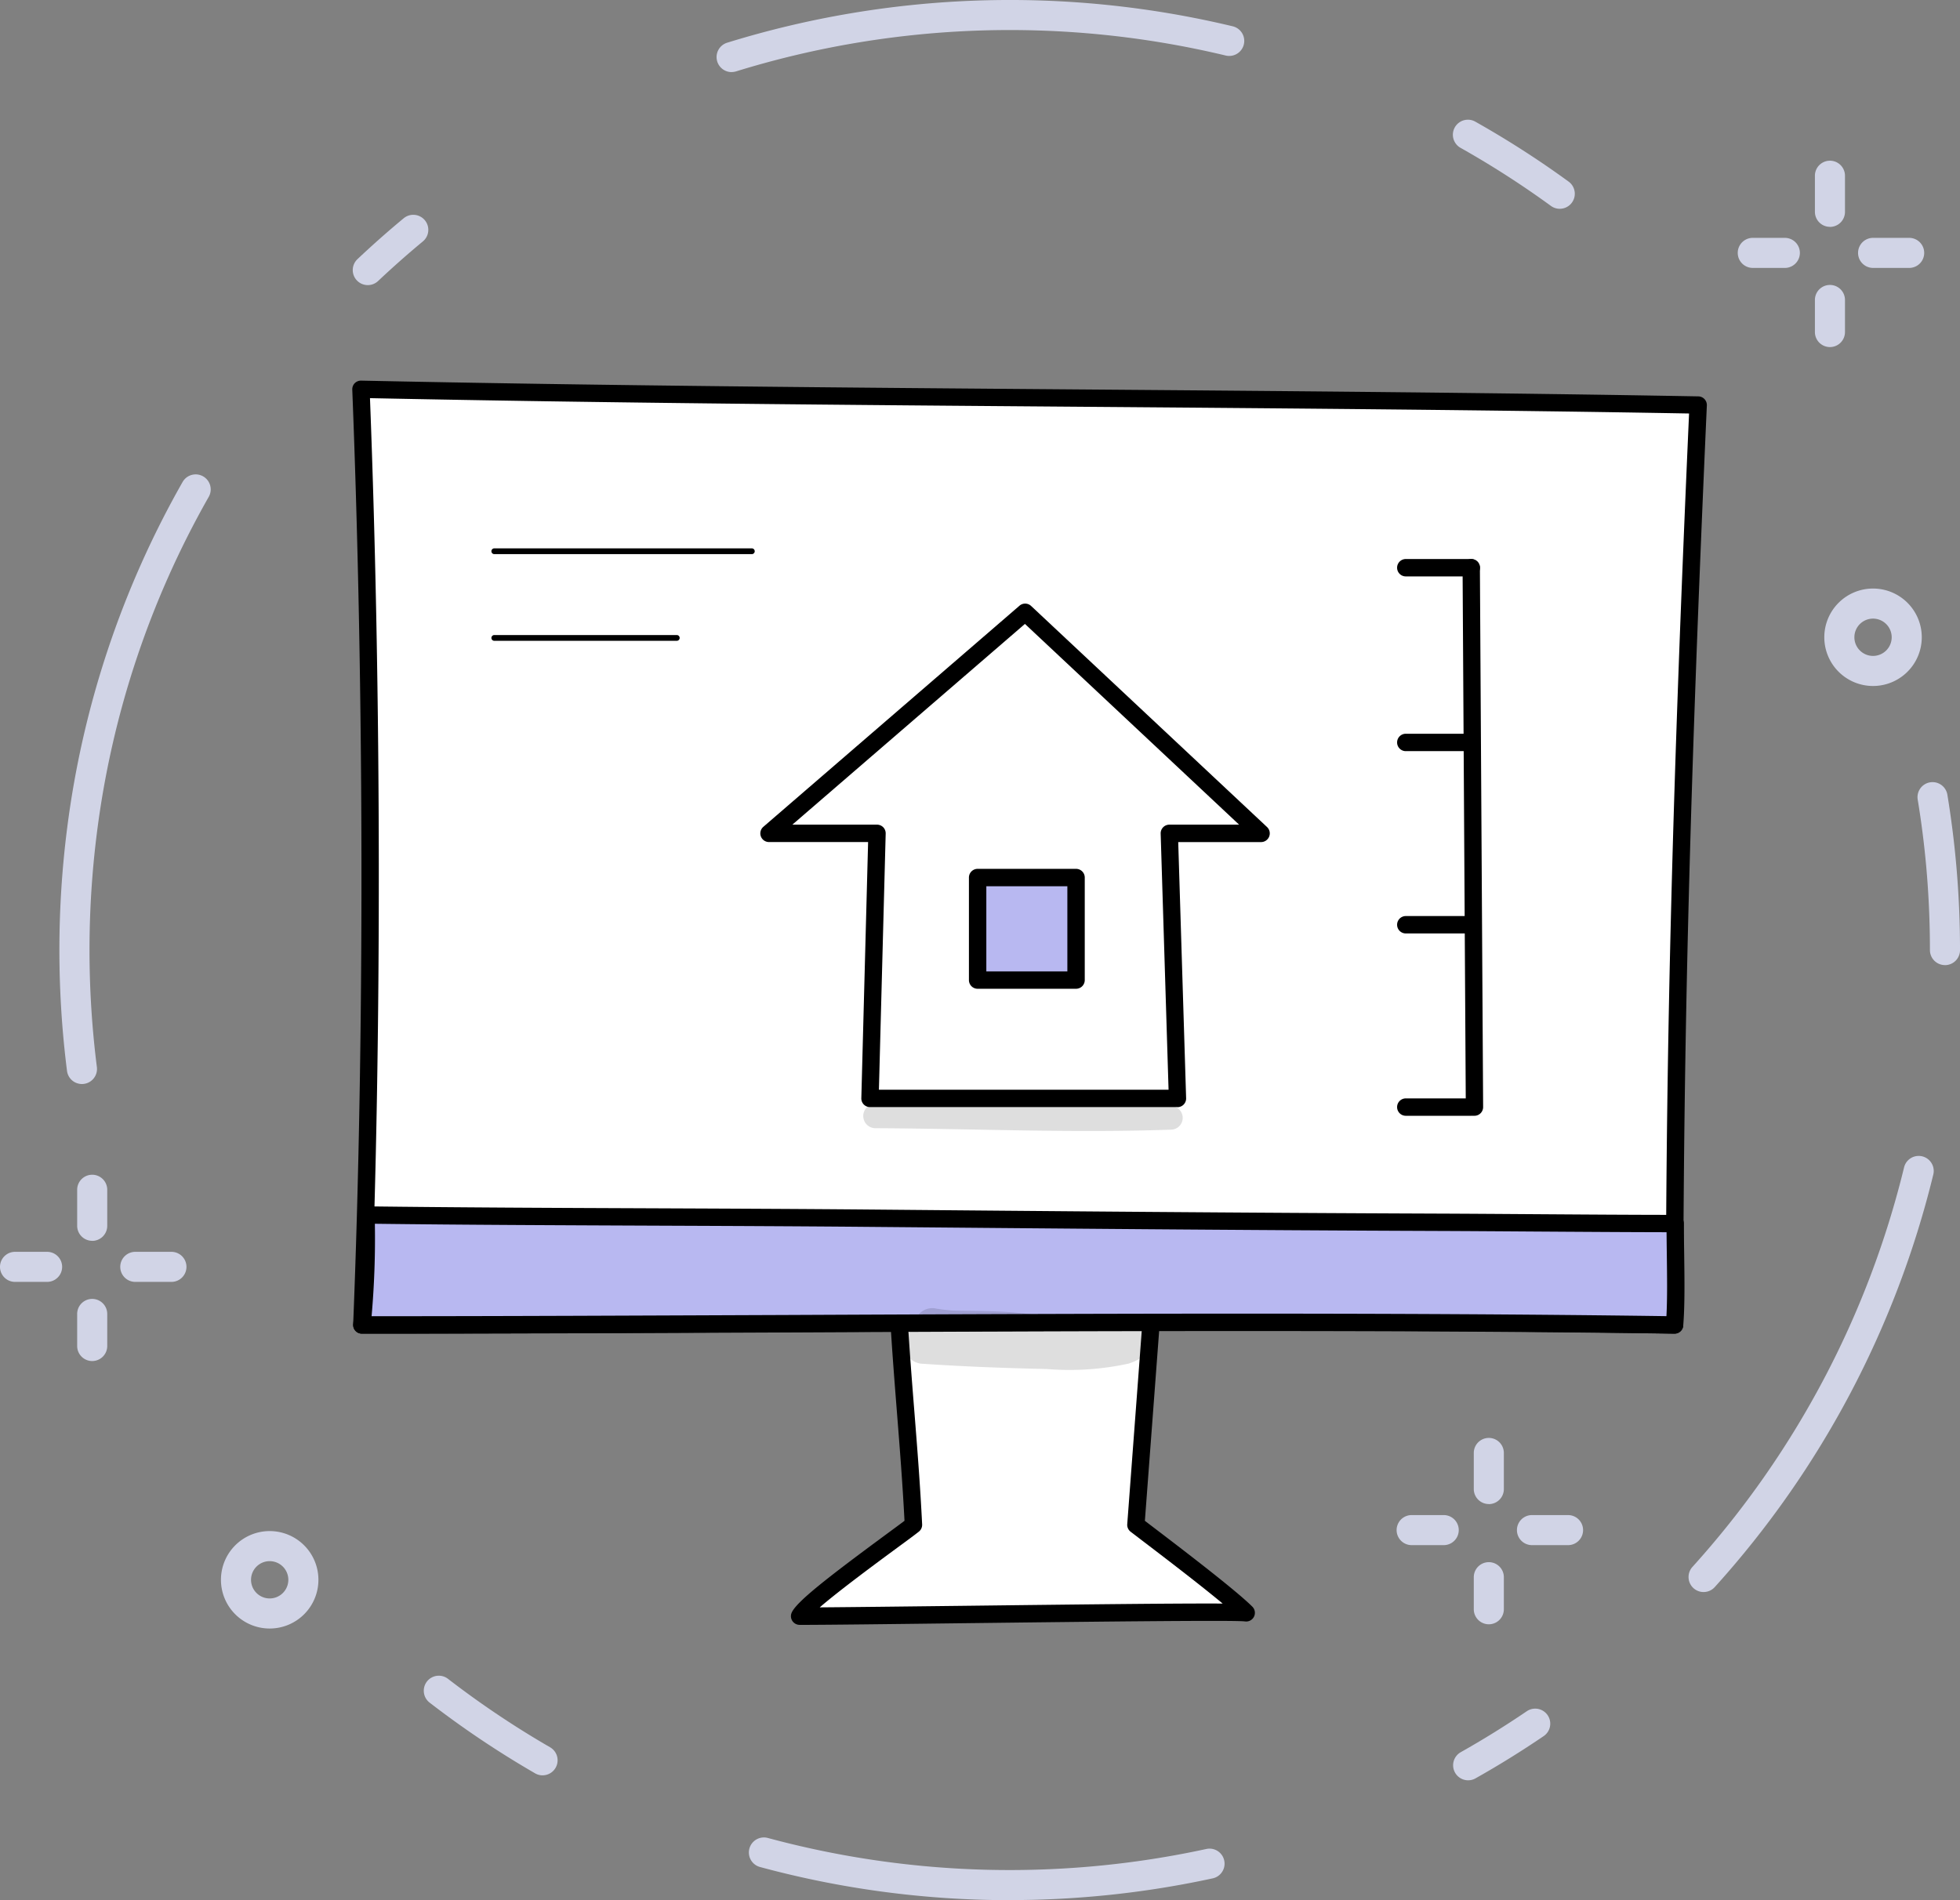 <svg xmlns="http://www.w3.org/2000/svg" xmlns:xlink="http://www.w3.org/1999/xlink" width="160.879" height="156" viewBox="0 0 160.879 156">
  <rect x="0" y="0" width="160.879" height="156" fill="#808080" stroke="none"/>
  <defs>
    <clipPath id="clip-path">
      <rect id="Retângulo_1821" data-name="Retângulo 1821" width="160.879" height="156" fill="none"/>
    </clipPath>
    <clipPath id="clip-path-3">
      <rect id="Retângulo_1818" data-name="Retângulo 1818" width="157.936" height="120.506" fill="none"/>
    </clipPath>
    <clipPath id="clip-path-4">
      <rect id="Retângulo_1819" data-name="Retângulo 1819" width="156" height="156" fill="none"/>
    </clipPath>
  </defs>
  <g id="Ilustração" transform="translate(-99.561 -216.627)">
    <g id="Layer_1-2" transform="translate(128.476 247.876)">
      <path id="Caminho_1135" data-name="Caminho 1135" d="M145.282,235.4q-.735,9.787-1.469,19.571c1.068.828,7.438,5.6,9.055,7.223-1.378-.205-30.629.275-36.658.275.471-1.134,8.174-6.559,9.34-7.5-.313-6.316-.919-11.687-1.251-18.022a14.081,14.081,0,0,1,5.074-.414,78.3,78.3,0,0,0,15.905-1.131Z" transform="translate(-79.493 -161.024)" fill="#fff"/>
      <path id="Caminho_1136" data-name="Caminho 1136" d="M114.673,261.627a.721.721,0,0,1-.594-.316.712.712,0,0,1-.066-.67c.367-.885,2.916-2.872,7.8-6.471.613-.452,1.131-.831,1.466-1.087-.161-3.1-.392-6.019-.616-8.85-.221-2.806-.452-5.706-.616-8.8a.714.714,0,0,1,.477-.711,13.737,13.737,0,0,1,5.008-.464l.325.009a77.549,77.549,0,0,0,15.763-1.122.71.71,0,0,1,.831.755l-1.441,19.185.575.439c2.224,1.694,6.853,5.217,8.247,6.61a.714.714,0,0,1-.61,1.21c-.866-.12-13.754.035-23.163.148-6,.073-11.188.136-13.39.136Zm8.831-25.713c.161,2.866.376,5.577.585,8.2.234,2.954.477,6.01.638,9.264a.712.712,0,0,1-.265.591c-.291.234-.923.7-1.8,1.343-1.564,1.153-4.714,3.472-6.341,4.878,2.641-.019,6.923-.07,11.725-.126,9.984-.12,17.789-.209,21.349-.186-1.984-1.652-5.122-4.041-6.67-5.22-.4-.31-.717-.547-.888-.679a.717.717,0,0,1-.275-.616l1.4-18.661a78.706,78.706,0,0,1-15.15.989l-.325-.009a14.614,14.614,0,0,0-3.984.234Z" transform="translate(-77.952 -159.476)"/>
      <path id="Caminho_1137" data-name="Caminho 1137" d="M112.018,3.552c-1.463,32.7-1.937,53.8-1.937,75.521-34.08-.559-73.891,0-107.749,0C3.11,59.74,3.4,31.259,2.26,2.26c36.762.774,74.431.651,109.758,1.292Z" transform="translate(-1.547 -1.548)" fill="#fff"/>
      <path id="Caminho_1138" data-name="Caminho 1138" d="M108.535,78.24h-.013c-22.932-.376-48.4-.246-73.034-.12-12.155.063-23.634.12-34.7.12a.722.722,0,0,1-.515-.218.724.724,0,0,1-.2-.521C1.007,54.268.979,25.575,0,.741A.724.724,0,0,1,.2.213.721.721,0,0,1,.726,0c19.71.414,39.9.575,59.42.727,16.692.133,33.953.269,50.339.566a.712.712,0,0,1,.7.743c-1.393,31.138-1.937,52.3-1.937,75.489a.72.72,0,0,1-.212.509.705.705,0,0,1-.5.205ZM1.453,1.439c.942,24.43.967,52.478.073,75.372,10.834,0,22.073-.06,33.953-.12,24.38-.123,49.581-.253,72.342.107.013-22.746.55-43.656,1.905-74.1-16.158-.288-33.151-.42-49.59-.55C40.859,2,20.935,1.84,1.456,1.439Z" transform="translate(0 0)"/>
      <path id="Caminho_1139" data-name="Caminho 1139" d="M90.782,217.4q-23.351-.09-46.7-.335c-13.172-.117-28.073-.095-41.245-.262a69.222,69.222,0,0,1-.36,9.027c33.858,0,73.669-.49,107.749,0,.193-2.278.054-5.5.054-8.326-5.728,0-13.779-.082-19.5-.1Z" transform="translate(-1.697 -148.301)" fill="#b8b8f1"/>
      <path id="Caminho_1140" data-name="Caminho 1140" d="M108.692,225h-.009c-22.936-.329-48.405-.215-73.037-.1-12.155.054-23.634.1-34.7.1a.715.715,0,0,1-.537-.243.706.706,0,0,1-.171-.562,68.387,68.387,0,0,0,.354-8.935.72.72,0,0,1,.212-.509.69.69,0,0,1,.509-.205c7.523.095,15.706.13,23.618.161,5.886.025,11.975.051,17.621.1,14.4.13,30.727.275,46.693.335,2.335.009,5.055.028,7.848.047,4.06.028,8.259.057,11.653.057a.711.711,0,0,1,.711.714c0,.828.013,1.694.025,2.559.028,2.06.057,4.186-.079,5.826a.715.715,0,0,1-.711.654ZM2.011,215.974a72.462,72.462,0,0,1-.269,7.592c10.818,0,22.035-.054,33.893-.1,24.4-.107,49.618-.221,72.39.095.079-1.472.054-3.273.032-5.027-.009-.626-.016-1.251-.022-1.864-3.261-.006-7.166-.032-10.951-.057-2.79-.019-5.51-.038-7.845-.047-15.972-.06-32.3-.209-46.7-.335-5.643-.051-11.728-.076-17.615-.1-7.665-.032-15.583-.063-22.91-.155Z" transform="translate(-0.157 -146.755)"/>
      <g id="Grupo_228" data-name="Grupo 228" transform="translate(64.572 80.145)" opacity="0.13">
        <path id="Caminho_1141" data-name="Caminho 1141" d="M204.493,253.736c-.041.032-.079.066-.123.095C204.654,253.619,204.639,253.625,204.493,253.736Z" transform="translate(-204.37 -253.66)"/>
      </g>
      <g id="Grupo_229" data-name="Grupo 229" transform="translate(45.304 76.147)" opacity="0.13">
        <path id="Caminho_1142" data-name="Caminho 1142" d="M162.466,242.034a19.034,19.034,0,0,0-3.937-.145,44.276,44.276,0,0,1-5.213-.43c-1.991-.253-3.994-.193-5.991-.256-.183-.013-.607-.06-.84-.088a.158.158,0,0,1-.038-.006c-.111-.019-.224-.035-.335-.047a.054.054,0,0,1-.022,0,1.465,1.465,0,0,0-1.567.528,1.37,1.37,0,0,0-.3,1.087,1.315,1.315,0,0,0-.389.272,1.549,1.549,0,0,0,1.1,2.626c3.384.231,6.774.357,10.164.43a22.732,22.732,0,0,0,6.724-.449,4.687,4.687,0,0,0,.787-.338l.174-.133a2.145,2.145,0,0,0,.581-.588,1.625,1.625,0,0,0-.894-2.461Z" transform="translate(-143.388 -241.006)"/>
      </g>
      <path id="Caminho_1143" data-name="Caminho 1143" d="M51.364,66.584H36.387a.237.237,0,0,1,0-.474H51.364a.237.237,0,0,1,0,.474Z" transform="translate(-24.729 -45.223)"/>
      <path id="Caminho_1144" data-name="Caminho 1144" d="M57.528,44.064H36.387a.237.237,0,0,1,0-.474H57.525a.237.237,0,1,1,0,.474Z" transform="translate(-24.729 -29.819)"/>
      <path id="Caminho_1145" data-name="Caminho 1145" d="M140.253,99.279H115.011a.725.725,0,0,1-.512-.215.713.713,0,0,1-.2-.515l.556-21.03H106.72a.712.712,0,0,1-.464-1.251l21.024-18.152a.715.715,0,0,1,.954.019L147.6,76.286a.715.715,0,0,1-.49,1.235h-6.8l.648,21.027a.712.712,0,0,1-.711.736Zm-24.509-1.425h23.773l-.648-21.027a.712.712,0,0,1,.711-.736h5.728L127.728,59.61,108.638,76.09h6.948a.725.725,0,0,1,.512.215.713.713,0,0,1,.2.515l-.556,21.03Z" transform="translate(-72.515 -39.636)"/>
      <rect id="Retângulo_1781" data-name="Retângulo 1781" width="8.076" height="8.417" transform="translate(51.336 40.792)" fill="#b8b8f1"/>
      <path id="Caminho_1146" data-name="Caminho 1146" d="M169,136.7h-8.079a.713.713,0,0,1-.714-.714v-8.417a.713.713,0,0,1,.714-.714H169a.713.713,0,0,1,.714.714v8.417A.713.713,0,0,1,169,136.7Zm-7.365-1.425h6.651v-6.992h-6.651Z" transform="translate(-109.591 -86.772)"/>
      <path id="Caminho_1147" data-name="Caminho 1147" d="M289.419,92.077a.714.714,0,0,1-.714-.708l-.265-44.282a.715.715,0,0,1,.708-.717h0a.714.714,0,0,1,.714.708l.265,44.282a.715.715,0,0,1-.708.717Z" transform="translate(-197.305 -31.721)"/>
      <path id="Caminho_1148" data-name="Caminho 1148" d="M277.519,47.788h-5.374a.714.714,0,1,1,0-1.428h5.374a.714.714,0,0,1,0,1.428Z" transform="translate(-185.67 -31.714)"/>
      <path id="Caminho_1149" data-name="Caminho 1149" d="M277.519,187.938h-5.374a.714.714,0,1,1,0-1.428h5.374a.714.714,0,0,1,0,1.428Z" transform="translate(-185.67 -127.582)"/>
      <path id="Caminho_1150" data-name="Caminho 1150" d="M277.519,93.188h-5.374a.714.714,0,1,1,0-1.428h5.374a.714.714,0,0,1,0,1.428Z" transform="translate(-185.67 -62.769)"/>
      <path id="Caminho_1151" data-name="Caminho 1151" d="M277.519,140.558h-5.374a.714.714,0,1,1,0-1.428h5.374a.714.714,0,0,1,0,1.428Z" transform="translate(-185.67 -95.172)"/>
      <g id="Grupo_230" data-name="Grupo 230" transform="translate(41.92 59.38)" opacity="0.13">
        <path id="Caminho_1152" data-name="Caminho 1152" d="M157.679,188.148q-8.768.095-17.533-.142c-1.592-.032-3.188.013-4.78-.019a9.42,9.42,0,0,0-2.092.041,1,1,0,0,0,.382,1.905c8.1.038,16.212.411,24.313.12a.969.969,0,1,0-.288-1.9Z" transform="translate(-132.676 -187.939)"/>
      </g>
    </g>
    <g id="Grupo_272" data-name="Grupo 272" transform="translate(99.561 216.627)">
      <g id="Grupo_271" data-name="Grupo 271" clip-path="url(#clip-path)">
        <g id="Grupo_270" data-name="Grupo 270">
          <g id="Grupo_269" data-name="Grupo 269" clip-path="url(#clip-path)">
            <g id="Grupo_265" data-name="Grupo 265" transform="translate(0 13.194)" opacity="0.804">
              <g id="Grupo_264" data-name="Grupo 264">
                <g id="Grupo_263" data-name="Grupo 263" clip-path="url(#clip-path-3)">
                  <path id="Caminho_1415" data-name="Caminho 1415" d="M3.866,627.168H1.234a1.234,1.234,0,0,1,0-2.468H3.866a1.234,1.234,0,0,1,0,2.468" transform="translate(0 -535.12)" fill="#e5e9ff"/>
                  <path id="Caminho_1416" data-name="Caminho 1416" d="M64.2,627.168H61.234a1.234,1.234,0,0,1,0-2.468H64.2a1.234,1.234,0,0,1,0,2.468" transform="translate(-50.129 -535.12)" fill="#e5e9ff"/>
                  <path id="Caminho_1417" data-name="Caminho 1417" d="M39.734,653.3a1.234,1.234,0,0,1-1.234-1.234v-2.632a1.234,1.234,0,1,1,2.468,0v2.632a1.234,1.234,0,0,1-1.234,1.234" transform="translate(-32.166 -554.754)" fill="#e5e9ff"/>
                  <path id="Caminho_1418" data-name="Caminho 1418" d="M39.734,591.629A1.234,1.234,0,0,1,38.5,590.4v-2.961a1.234,1.234,0,1,1,2.468,0V590.4a1.234,1.234,0,0,1-1.234,1.234" transform="translate(-32.166 -502.954)" fill="#e5e9ff"/>
                  <path id="Caminho_1423" data-name="Caminho 1423" d="M870.866,121.168h-2.632a1.234,1.234,0,1,1,0-2.468h2.632a1.234,1.234,0,1,1,0,2.468" transform="translate(-724.364 -112.366)" fill="#e5e9ff"/>
                  <path id="Caminho_1442" data-name="Caminho 1442" d="M870.866,121.168h-2.632a1.234,1.234,0,1,1,0-2.468h2.632a1.234,1.234,0,1,1,0,2.468" transform="translate(-752.364 -7.508)" fill="#e5e9ff"/>
                  <path id="Caminho_1424" data-name="Caminho 1424" d="M931.2,121.168h-2.961a1.234,1.234,0,1,1,0-2.468H931.2a1.234,1.234,0,1,1,0,2.468" transform="translate(-774.493 -112.366)" fill="#e5e9ff"/>
                  <path id="Caminho_1440" data-name="Caminho 1440" d="M931.2,121.168h-2.961a1.234,1.234,0,1,1,0-2.468H931.2a1.234,1.234,0,1,1,0,2.468" transform="translate(-802.493 -7.508)" fill="#e5e9ff"/>
                  <path id="Caminho_1425" data-name="Caminho 1425" d="M906.734,147.3a1.234,1.234,0,0,1-1.234-1.234v-2.632a1.234,1.234,0,1,1,2.468,0v2.632a1.234,1.234,0,0,1-1.234,1.234" transform="translate(-756.53 -132)" fill="#e5e9ff"/>
                  <path id="Caminho_1441" data-name="Caminho 1441" d="M906.734,147.3a1.234,1.234,0,0,1-1.234-1.234v-2.632a1.234,1.234,0,1,1,2.468,0v2.632a1.234,1.234,0,0,1-1.234,1.234" transform="translate(-784.53 -27.142)" fill="#e5e9ff"/>
                  <path id="Caminho_1426" data-name="Caminho 1426" d="M906.734,85.629A1.234,1.234,0,0,1,905.5,84.4V81.434a1.234,1.234,0,1,1,2.468,0V84.4a1.234,1.234,0,0,1-1.234,1.234" transform="translate(-756.53 -80.2)" fill="#e5e9ff"/>
                  <path id="Caminho_1439" data-name="Caminho 1439" d="M906.734,85.629A1.234,1.234,0,0,1,905.5,84.4V81.434a1.234,1.234,0,1,1,2.468,0V84.4a1.234,1.234,0,0,1-1.234,1.234" transform="translate(-784.53 24.658)" fill="#e5e9ff"/>
                  <path id="Caminho_1427" data-name="Caminho 1427" d="M114.245,772.066a4,4,0,1,1,4-4,4,4,0,0,1-4,4m0-5.531a1.531,1.531,0,1,0,1.531,1.531,1.533,1.533,0,0,0-1.531-1.531" transform="translate(-92.109 -651.56)" fill="#e5e9ff"/>
                  <path id="Caminho_1428" data-name="Caminho 1428" d="M914.19,301.711a4,4,0,1,1,4-4,4,4,0,0,1-4,4m0-5.531a1.531,1.531,0,1,0,1.531,1.531,1.533,1.533,0,0,0-1.531-1.531" transform="translate(-760.449 -258.586)" fill="#e5e9ff"/>
                </g>
              </g>
            </g>
            <g id="Grupo_268" data-name="Grupo 268" transform="translate(4.879 0)" opacity="0.802">
              <g id="Grupo_267" data-name="Grupo 267">
                <g id="Grupo_266" data-name="Grupo 266" clip-path="url(#clip-path-4)">
                  <path id="Caminho_1430" data-name="Caminho 1430" d="M733.749,67.11a1.228,1.228,0,0,1-.725-.237,75.882,75.882,0,0,0-7.4-4.757,1.234,1.234,0,1,1,1.211-2.15,78.394,78.394,0,0,1,7.641,4.912,1.234,1.234,0,0,1-.728,2.231" transform="translate(-610.601 -49.968)" fill="#e5e9ff"/>
                  <path id="Caminho_1431" data-name="Caminho 1431" d="M358.746,5.919a1.234,1.234,0,0,1-.366-2.412,78.538,78.538,0,0,1,41.5-1.348,1.234,1.234,0,0,1-.577,2.4,76.069,76.069,0,0,0-40.185,1.3,1.237,1.237,0,0,1-.367.056" transform="translate(-303.575 0)" fill="#e5e9ff"/>
                  <path id="Caminho_1432" data-name="Caminho 1432" d="M177.228,112.994a1.234,1.234,0,0,1-.847-2.131c1.221-1.153,2.495-2.28,3.786-3.35a1.234,1.234,0,1,1,1.575,1.9c-1.25,1.037-2.484,2.129-3.667,3.245a1.23,1.23,0,0,1-.847.336" transform="translate(-151.919 -89.587)" fill="#e5e9ff"/>
                  <path id="Caminho_1433" data-name="Caminho 1433" d="M31.5,286.817a1.234,1.234,0,0,1-1.223-1.079,79.037,79.037,0,0,1-.006-19.788A77.212,77.212,0,0,1,39.76,237.4a1.234,1.234,0,1,1,2.147,1.217,74.753,74.753,0,0,0-9.184,27.643,76.565,76.565,0,0,0,.006,19.168,1.235,1.235,0,0,1-1.226,1.389" transform="translate(-29.656 -197.82)" fill="#e5e9ff"/>
                  <path id="Caminho_1434" data-name="Caminho 1434" d="M221.268,844.477a1.229,1.229,0,0,1-.616-.166,78.4,78.4,0,0,1-8.639-5.79,1.234,1.234,0,1,1,1.507-1.954,75.934,75.934,0,0,0,8.367,5.608,1.234,1.234,0,0,1-.618,2.3" transform="translate(-181.61 -698.723)" fill="#e5e9ff"/>
                  <path id="Caminho_1435" data-name="Caminho 1435" d="M395.038,922.09a78.208,78.208,0,0,1-20.5-2.722,1.234,1.234,0,0,1,.647-2.382,76.151,76.151,0,0,0,36.009.9,1.234,1.234,0,0,1,.526,2.411,78.5,78.5,0,0,1-16.682,1.788" transform="translate(-317.038 -766.09)" fill="#e5e9ff"/>
                  <path id="Caminho_1436" data-name="Caminho 1436" d="M726.231,858.528a1.234,1.234,0,0,1-.607-2.309c1.844-1.039,3.668-2.171,5.42-3.363a1.234,1.234,0,0,1,1.389,2.04c-1.809,1.231-3.693,2.4-5.6,3.473a1.23,1.23,0,0,1-.6.159" transform="translate(-610.601 -712.367)" fill="#e5e9ff"/>
                  <path id="Caminho_1437" data-name="Caminho 1437" d="M843.7,612.642a1.234,1.234,0,0,1-.915-2.061,75.6,75.6,0,0,0,17.372-32.8,1.234,1.234,0,1,1,2.4.581,78.073,78.073,0,0,1-17.94,33.874,1.231,1.231,0,0,1-.916.406" transform="translate(-708.748 -481.937)" fill="#e5e9ff"/>
                  <path id="Caminho_1438" data-name="Caminho 1438" d="M958.949,405.437a1.234,1.234,0,0,1-1.234-1.234c0-2.272-.1-4.565-.3-6.816-.165-1.841-.4-3.7-.7-5.517a1.234,1.234,0,1,1,2.435-.4c.309,1.879.551,3.8.721,5.7.208,2.323.313,4.691.313,7.036a1.234,1.234,0,0,1-1.234,1.234" transform="translate(-804.183 -326.203)" fill="#e5e9ff"/>
                </g>
              </g>
            </g>
          </g>
        </g>
      </g>
    </g>
  </g>
</svg>
